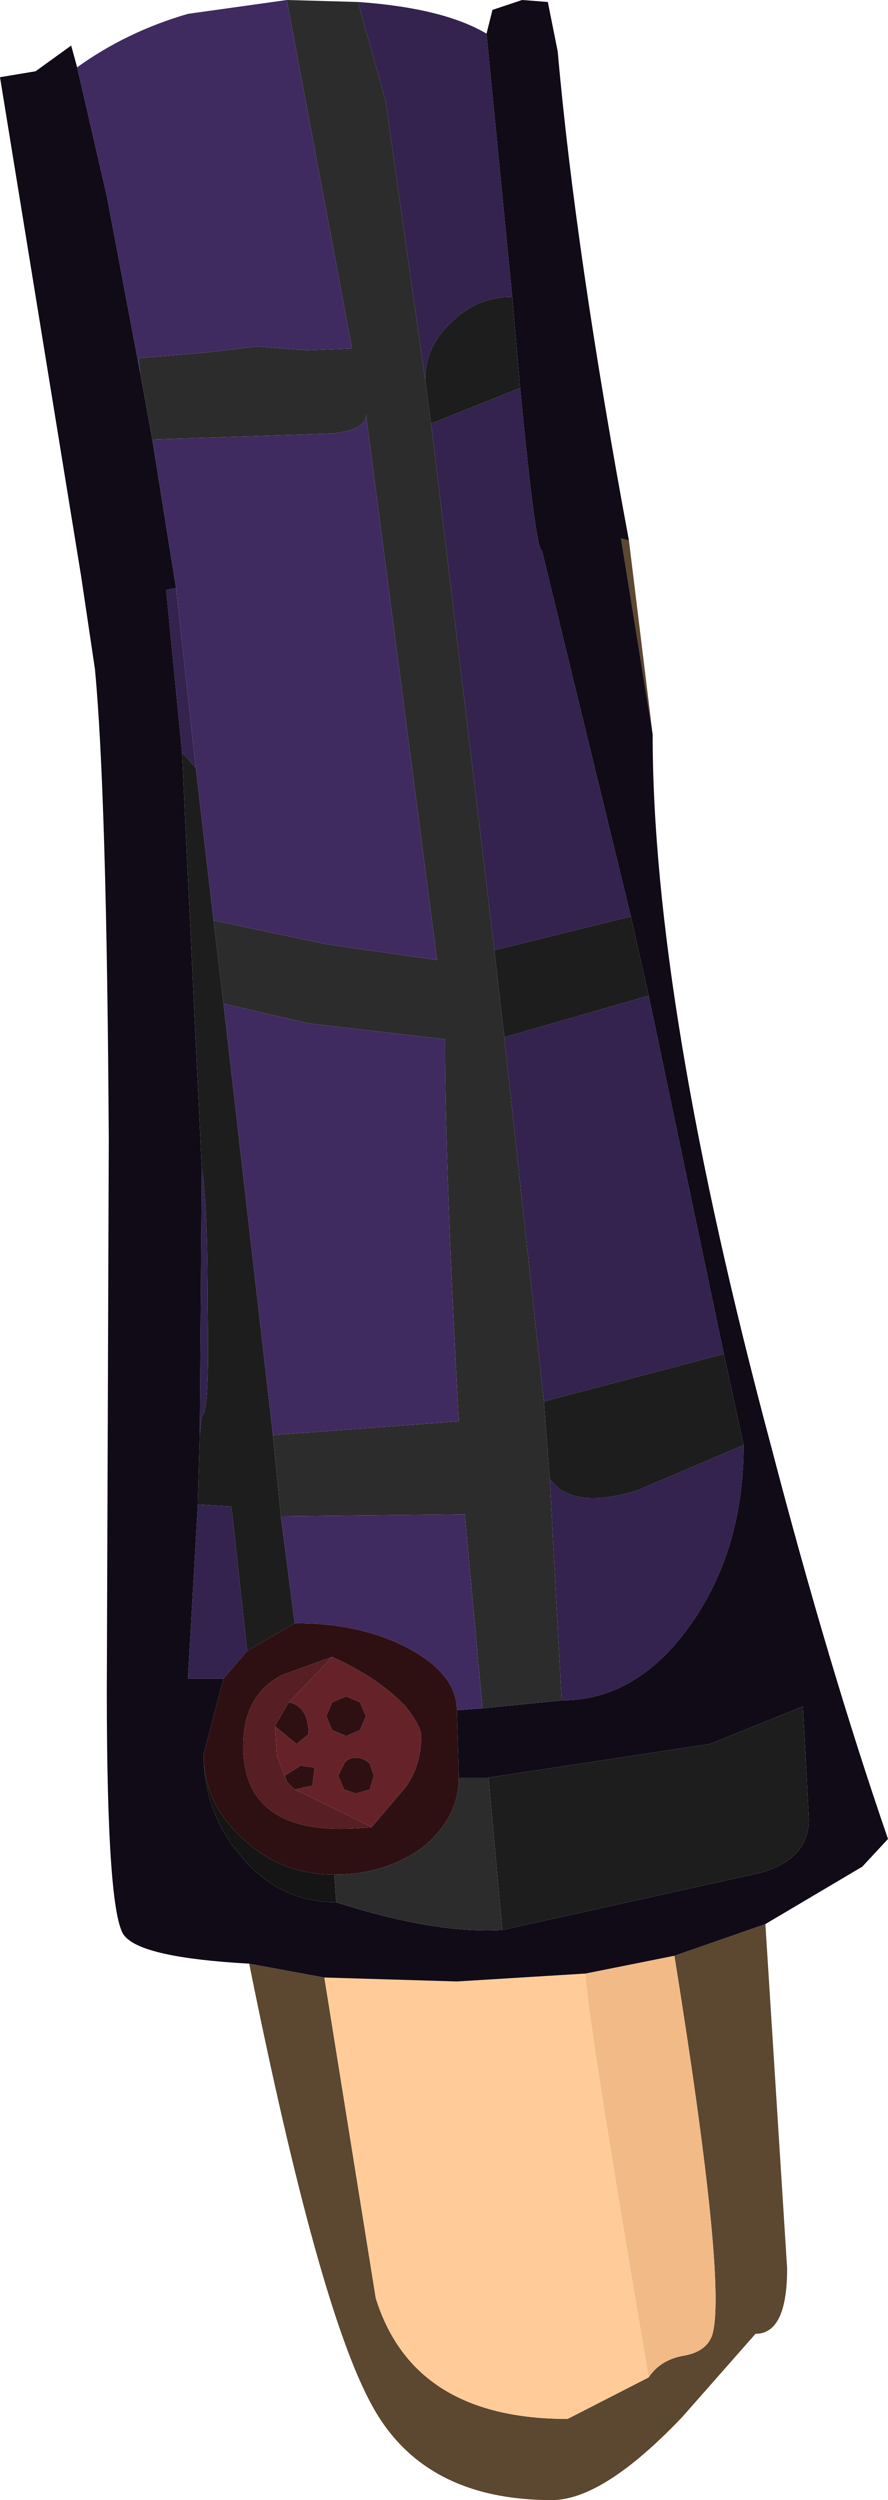 <?xml version="1.0" encoding="UTF-8" standalone="no"?>
<svg xmlns:ffdec="https://www.free-decompiler.com/flash" xmlns:xlink="http://www.w3.org/1999/xlink" ffdec:objectType="shape" height="63.15px" width="22.45px" xmlns="http://www.w3.org/2000/svg">
  <g transform="matrix(1.0, 0.0, 0.0, 1.0, 7.9, 1.55)">
    <path d="M8.0 12.1 L8.6 17.0 7.8 12.05 8.0 12.1 M11.45 47.05 L12.0 55.75 Q12.0 57.4 11.2 57.4 L9.35 59.5 Q7.35 61.6 6.05 61.6 2.8 61.6 1.5 59.2 0.15 56.75 -1.6 48.05 L0.3 48.4 1.6 56.5 Q2.55 59.55 6.45 59.55 L8.5 58.5 Q8.8 58.05 9.4 57.95 9.95 57.85 10.1 57.45 10.5 56.25 9.15 47.85 L11.45 47.05" fill="#5c4730" fill-rule="evenodd" stroke="none"/>
    <path d="M0.3 48.4 L3.65 48.5 6.9 48.3 Q6.95 49.4 8.5 58.5 L6.45 59.55 Q2.55 59.55 1.6 56.5 L0.3 48.4" fill="#ffcc99" fill-rule="evenodd" stroke="none"/>
    <path d="M6.9 48.3 L9.15 47.85 Q10.5 56.25 10.1 57.45 9.95 57.85 9.4 57.95 8.8 58.05 8.5 58.5 6.95 49.4 6.9 48.3" fill="#f1ba87" fill-rule="evenodd" stroke="none"/>
    <path d="M1.15 -1.5 Q3.3 -1.35 4.4 -0.7 L5.05 5.95 Q4.15 5.95 3.5 6.6 2.85 7.2 2.85 8.05 L1.85 1.0 1.15 -1.5 M5.25 8.25 Q5.65 12.4 5.8 12.35 L8.05 21.6 4.6 22.45 3.0 9.15 5.25 8.25 M8.5 23.6 L10.4 32.65 5.85 33.85 4.85 24.65 8.5 23.6 M10.9 34.95 Q10.9 37.6 9.55 39.5 8.2 41.4 6.3 41.4 L6.0 35.8 Q6.55 36.6 8.2 36.1 L10.9 34.95 M-2.25 40.85 L-3.15 40.85 -2.9 36.45 -2.05 36.5 -1.65 40.15 -2.25 40.85 M-2.85 34.7 L-2.8 27.95 Q-2.65 28.8 -2.65 31.5 -2.6 34.25 -2.8 34.2 L-2.85 34.7 M-3.3 17.45 L-3.7 13.35 -3.45 13.3 -2.95 17.85 -3.3 17.45" fill="#33234e" fill-rule="evenodd" stroke="none"/>
    <path d="M4.4 -0.7 L4.55 -1.3 5.3 -1.55 5.95 -1.5 6.2 -0.25 Q6.65 4.85 8.0 12.1 L7.8 12.05 8.6 17.0 Q8.6 23.8 11.6 35.0 13.05 40.55 14.55 44.9 L13.9 45.6 11.45 47.05 9.15 47.85 6.9 48.3 3.65 48.5 0.3 48.4 -1.6 48.05 Q-4.3 47.9 -4.75 47.35 -5.2 46.85 -5.2 41.15 L-5.15 27.25 Q-5.2 18.5 -5.5 15.35 L-5.85 13.0 -7.9 0.4 -7.0 0.25 -6.1 -0.4 -5.95 0.15 -5.2 3.4 -4.35 7.9 -4.05 9.55 -3.45 13.3 -3.7 13.35 -3.3 17.45 -2.8 27.95 -2.85 34.7 -2.9 36.45 -3.15 40.85 -2.25 40.85 -2.75 42.75 -2.75 42.9 Q-2.7 44.35 -1.75 45.4 -0.8 46.5 0.6 46.5 3.1 47.3 4.8 47.2 L11.35 45.75 Q12.55 45.4 12.55 44.4 L12.4 41.55 10.05 42.5 4.45 43.35 3.7 43.35 3.65 41.65 4.3 41.6 6.3 41.4 Q8.2 41.4 9.55 39.5 10.9 37.6 10.9 34.95 L10.4 32.65 8.5 23.6 8.05 21.6 5.8 12.35 Q5.65 12.4 5.25 8.25 L5.05 5.95 4.4 -0.7" fill="#100b17" fill-rule="evenodd" stroke="none"/>
    <path d="M-0.65 -1.55 L1.15 -1.5 1.85 1.0 2.85 8.05 3.0 9.15 4.6 22.45 4.85 24.65 5.85 33.85 6.0 35.8 6.3 41.4 4.3 41.6 3.85 36.7 -0.8 36.75 -1.0 34.7 3.7 34.35 Q3.35 27.95 3.35 24.7 L-0.1 24.3 -2.25 23.8 -2.5 21.7 0.35 22.3 3.15 22.7 2.25 15.8 1.35 8.9 Q1.4 9.3 0.5 9.4 L-4.05 9.55 -4.35 7.9 -4.4 7.5 -2.65 7.35 -1.4 7.2 -0.15 7.3 1.0 7.25 -0.65 -1.55 M3.7 43.35 L4.45 43.35 4.8 47.2 Q3.1 47.3 0.6 46.5 L0.55 45.8 Q1.85 45.8 2.8 45.1 3.7 44.35 3.7 43.35" fill="#2c2c2c" fill-rule="evenodd" stroke="none"/>
    <path d="M5.05 5.95 L5.25 8.25 3.0 9.15 2.85 8.05 Q2.85 7.2 3.5 6.6 4.15 5.95 5.05 5.95 M8.05 21.6 L8.5 23.6 4.85 24.65 4.6 22.45 8.05 21.6 M10.4 32.65 L10.9 34.95 8.2 36.1 Q6.55 36.6 6.0 35.8 L5.85 33.85 10.4 32.65 M4.45 43.35 L10.05 42.5 12.4 41.55 12.55 44.4 Q12.55 45.4 11.35 45.75 L4.8 47.2 4.45 43.35 M-2.9 36.45 L-2.85 34.7 -2.8 34.2 Q-2.6 34.25 -2.65 31.5 -2.65 28.8 -2.8 27.95 L-3.3 17.45 -2.95 17.85 -2.5 21.7 -2.25 23.8 -1.0 34.7 -0.8 36.75 -0.45 39.45 -1.65 40.15 -2.05 36.5 -2.9 36.45" fill="#1d1d1d" fill-rule="evenodd" stroke="none"/>
    <path d="M-5.95 0.15 Q-4.7 -0.75 -3.15 -1.2 L-0.65 -1.55 1.0 7.25 -0.15 7.3 -1.4 7.2 -2.65 7.35 -4.4 7.5 -4.35 7.9 -5.2 3.4 -5.95 0.15 M4.3 41.6 L3.65 41.65 Q3.65 40.75 2.45 40.1 1.25 39.45 -0.45 39.45 L-0.8 36.75 3.85 36.7 4.3 41.6 M-3.45 13.3 L-4.05 9.55 0.5 9.4 Q1.4 9.3 1.35 8.9 L2.25 15.8 3.15 22.7 0.35 22.3 -2.5 21.7 -2.95 17.85 -3.45 13.3 M-2.25 23.8 L-0.1 24.3 3.35 24.7 Q3.35 27.95 3.7 34.35 L-1.0 34.7 -2.25 23.8" fill="#3f2b60" fill-rule="evenodd" stroke="none"/>
    <path d="M0.6 46.5 Q-0.8 46.5 -1.75 45.4 -2.7 44.35 -2.75 42.9 -2.7 44.05 -1.75 44.9 -0.8 45.8 0.55 45.8 L0.6 46.5" fill="#151515" fill-rule="evenodd" stroke="none"/>
    <path d="M0.85 41.3 L0.5 41.45 0.35 41.8 0.5 42.15 0.85 42.3 1.2 42.15 1.35 41.8 1.2 41.45 0.85 41.3 M0.8 43.0 L0.65 43.3 0.8 43.65 1.1 43.75 1.45 43.65 1.55 43.3 1.45 43.0 Q1.3 42.85 1.1 42.85 0.9 42.85 0.8 43.0 M0.5 40.3 Q1.7 40.85 2.35 41.55 2.75 42.05 2.75 42.3 2.75 43.05 2.35 43.6 L1.5 44.6 -0.45 43.65 0.0 43.55 0.05 43.1 -0.3 43.05 -0.7 43.3 -0.65 43.45 -0.9 42.8 -0.95 42.05 -0.4 42.5 -0.1 42.25 Q-0.1 41.55 -0.6 41.45 L0.5 40.3" fill="#652329" fill-rule="evenodd" stroke="none"/>
    <path d="M3.65 41.65 L3.7 43.35 Q3.7 44.35 2.8 45.1 1.85 45.8 0.55 45.8 -0.8 45.8 -1.75 44.9 -2.7 44.05 -2.75 42.9 L-2.75 42.75 -2.25 40.85 -1.65 40.15 -0.45 39.45 Q1.25 39.45 2.45 40.1 3.65 40.75 3.65 41.65 M1.5 44.6 L2.35 43.6 Q2.75 43.05 2.75 42.3 2.75 42.05 2.35 41.55 1.7 40.85 0.5 40.3 L-0.75 40.75 Q-1.75 41.25 -1.75 42.55 -1.75 44.95 1.5 44.6 M0.8 43.0 Q0.9 42.85 1.1 42.85 1.3 42.85 1.45 43.0 L1.55 43.3 1.45 43.65 1.1 43.75 0.8 43.65 0.65 43.3 0.8 43.0 M0.85 41.3 L1.2 41.45 1.35 41.8 1.2 42.15 0.85 42.3 0.5 42.15 0.35 41.8 0.5 41.45 0.85 41.3 M-0.6 41.45 Q-0.1 41.55 -0.1 42.25 L-0.4 42.5 -0.95 42.05 -0.6 41.45 M-0.65 43.45 L-0.7 43.3 -0.3 43.05 0.05 43.1 0.0 43.55 -0.45 43.65 -0.65 43.45" fill="#2e1013" fill-rule="evenodd" stroke="none"/>
    <path d="M1.5 44.6 Q-1.75 44.95 -1.75 42.55 -1.75 41.25 -0.75 40.75 L0.5 40.3 -0.6 41.45 -0.95 42.05 -0.9 42.8 -0.65 43.45 -0.45 43.65 1.5 44.6" fill="#571e23" fill-rule="evenodd" stroke="none"/>
  </g>
</svg>
